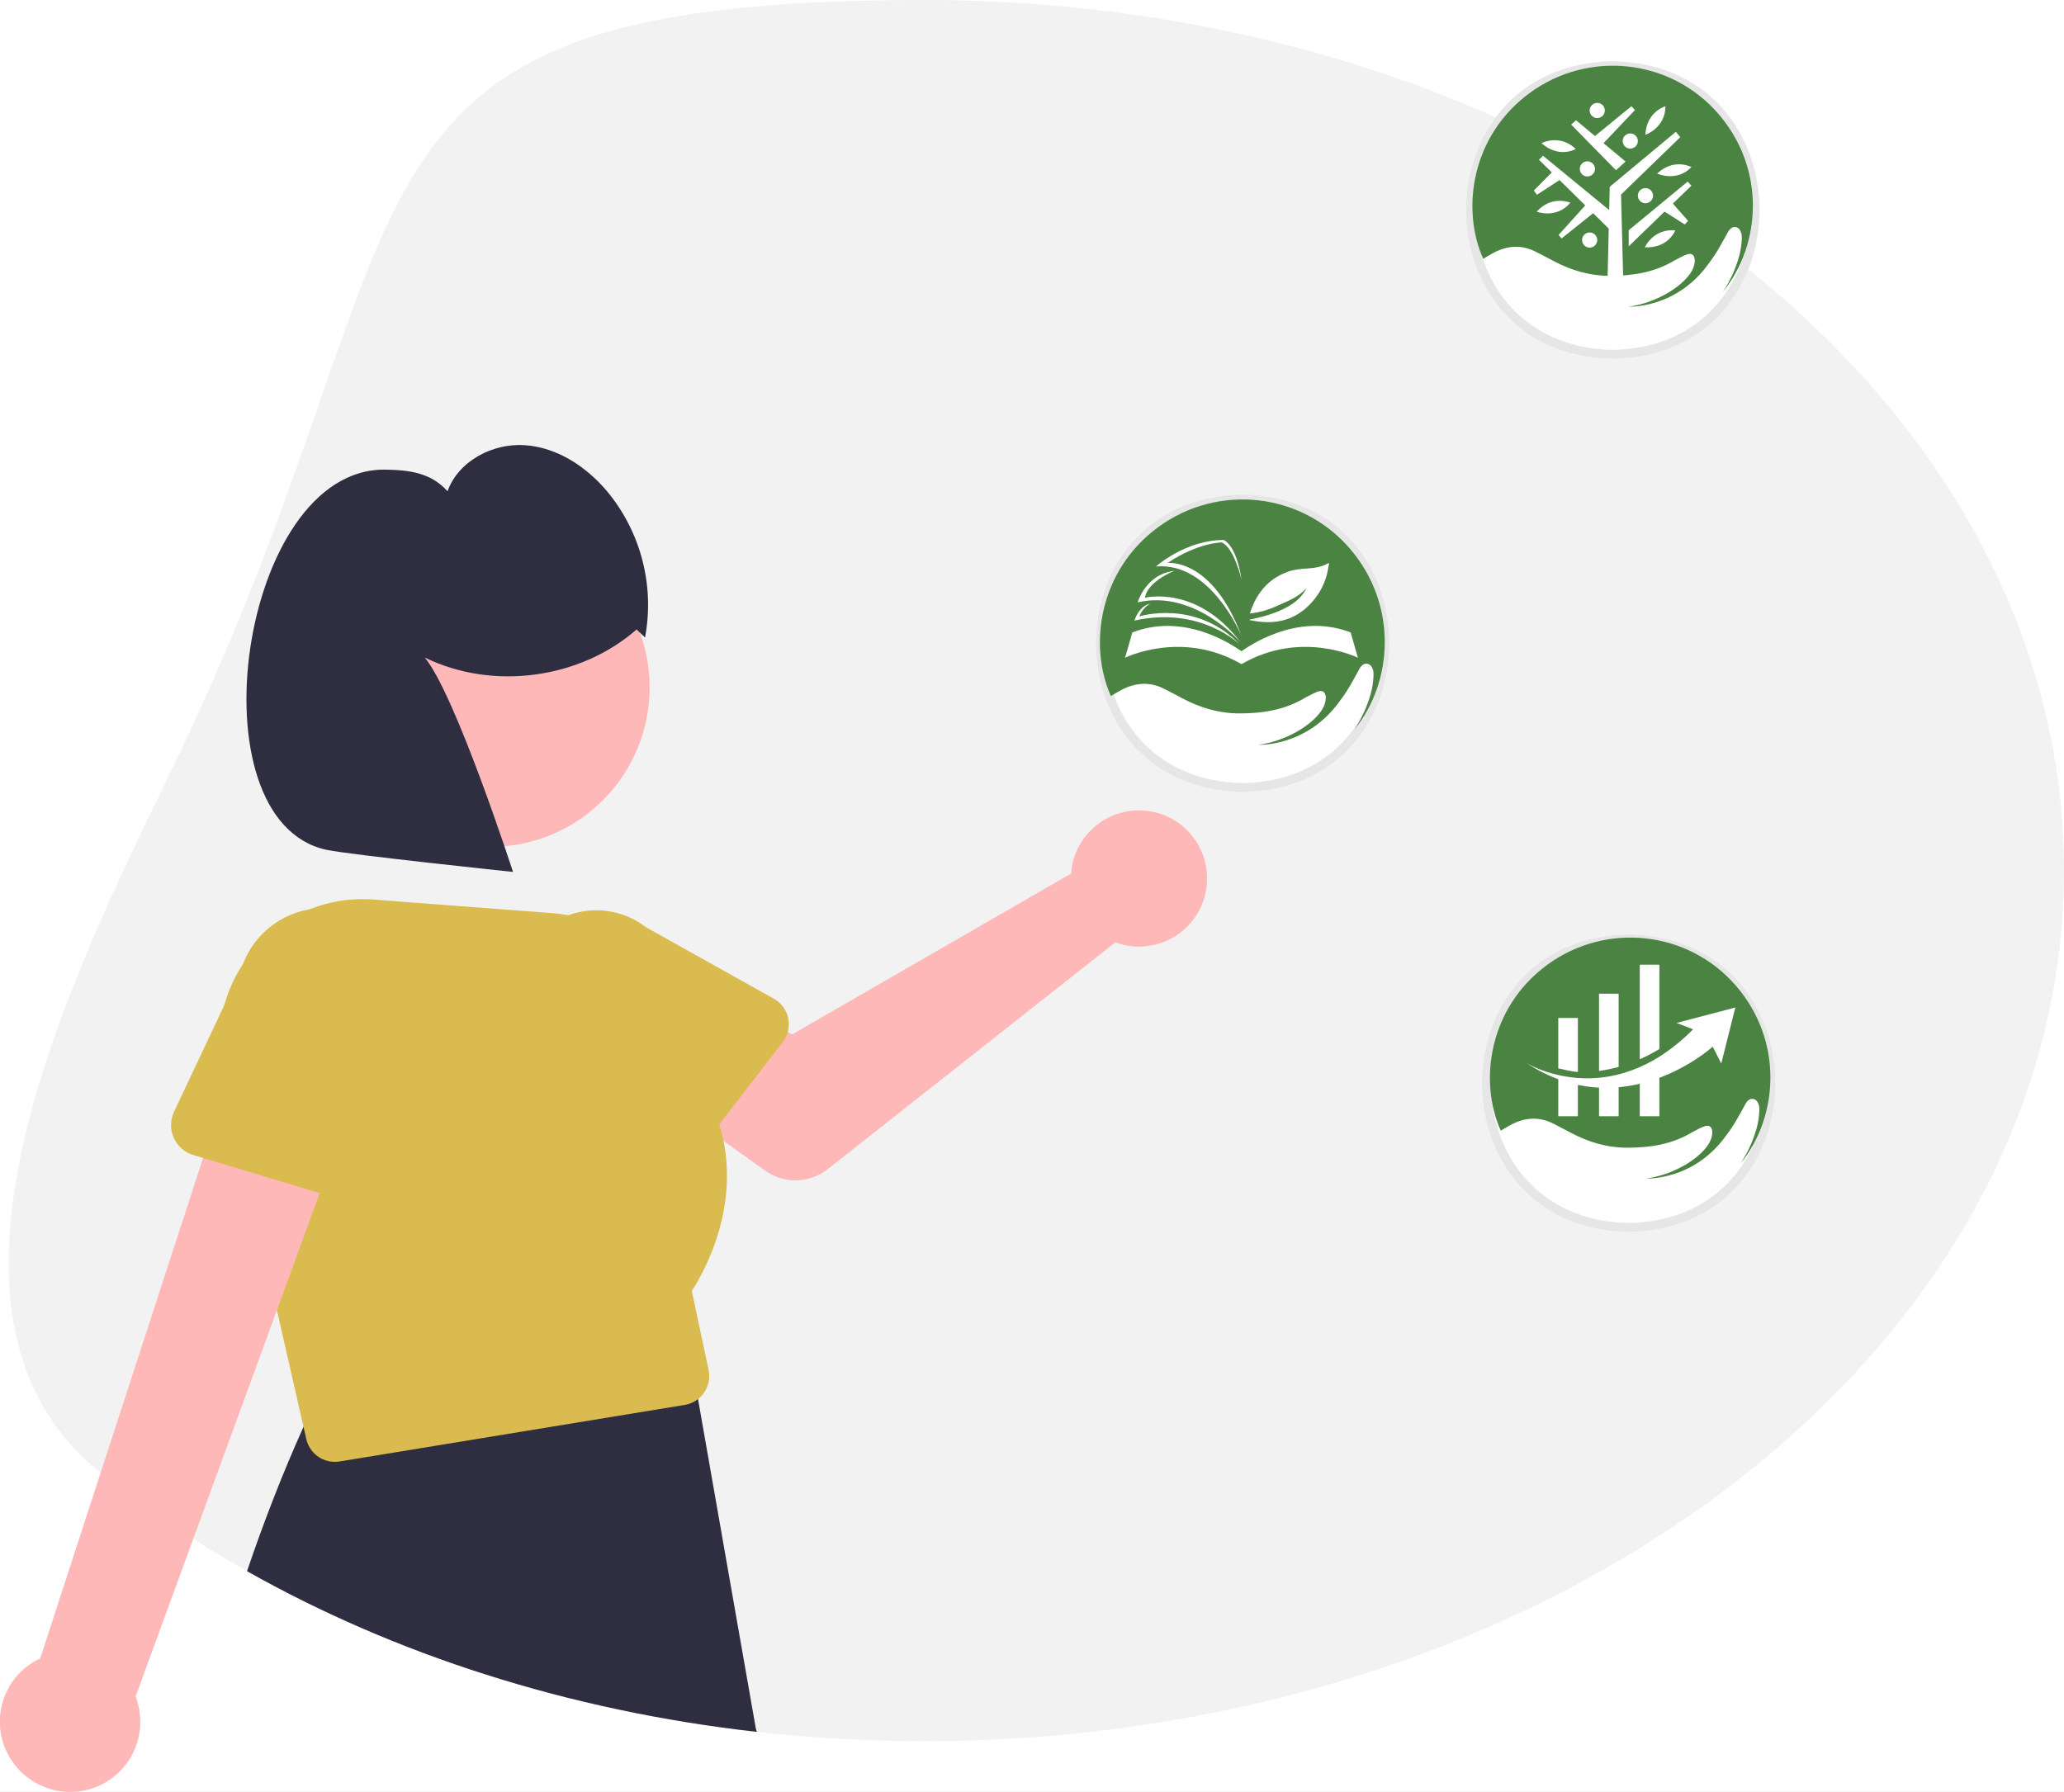 <svg width="471" height="409" viewBox="0 0 471 409" fill="none" xmlns="http://www.w3.org/2000/svg">
<rect x="0" y="0" width="471" height="409" fill="#808080" stroke="none"/>
<g clip-path="url(#clip0)">
<rect width="471" height="409" fill="white"/>
<path d="M471 198.704C471 289.698 390.92 366.403 281.648 389.951C263.902 393.766 245.874 396.121 227.743 396.992C226.861 397.036 225.979 397.08 225.091 397.112C220.373 397.307 215.619 397.406 210.829 397.408C202.501 397.408 194.272 397.112 186.141 396.52C181.631 396.199 177.158 395.789 172.723 395.292C129.59 390.455 89.897 377.538 56.371 358.612C52.181 356.25 48.091 353.794 44.099 351.243C36.789 346.591 29.733 341.554 22.958 336.153C-21.826 300.468 15.512 224.299 38.852 176.346C101.847 46.921 67.143 0 210.829 0C354.515 0 471 88.96 471 198.704Z" fill="#F2F2F2"/>
<path d="M368.027 81.917C323.368 81.117 323.375 14.764 368.028 13.97C412.686 14.771 412.679 81.123 368.027 81.917Z" fill="white"/>
<path d="M283.571 180.797C238.912 179.996 238.919 113.644 283.572 112.85C328.229 113.651 328.222 180.003 283.571 180.797Z" fill="white"/>
<path d="M371.668 281.204C327.009 280.403 327.016 214.051 371.67 213.257C416.327 214.057 416.32 280.41 371.668 281.204Z" fill="white"/>
<path d="M368.027 81.917C323.368 81.117 323.375 14.764 368.028 13.97C412.686 14.771 412.679 81.123 368.027 81.917ZM368.027 16.029C326.075 16.782 326.081 79.112 368.028 79.858C409.979 79.106 409.972 16.775 368.027 16.029Z" fill="#E6E6E6"/>
<path d="M172.566 394.819C172.465 394.499 172.396 394.17 172.358 393.837L159.387 319.898C159.368 319.707 159.338 319.518 159.299 319.331C159.024 317.983 158.34 316.753 157.34 315.808C156.34 314.864 155.073 314.251 153.711 314.053L79.748 314.374C78.349 314.164 76.919 314.408 75.668 315.068C74.416 315.729 73.409 316.772 72.793 318.046C71.591 320.553 70.412 323.095 69.26 325.673C64.591 336.059 60.295 347.038 56.371 358.612C89.897 377.538 129.59 390.455 172.723 395.292L172.566 394.819Z" fill="#2F2E41"/>
<path d="M244.766 196.959C244.584 197.758 244.466 198.571 244.411 199.389L180.751 236.105L165.278 227.199L148.782 248.79L174.643 267.217C176.732 268.705 179.247 269.476 181.812 269.414C184.377 269.352 186.852 268.459 188.866 266.87L254.511 215.095C257.473 216.192 260.699 216.36 263.76 215.579C266.821 214.797 269.571 213.103 271.645 210.72C273.719 208.338 275.018 205.381 275.37 202.242C275.722 199.104 275.11 195.933 273.615 193.15C272.12 190.368 269.813 188.107 267.002 186.667C264.19 185.228 261.006 184.678 257.875 185.091C254.743 185.505 251.811 186.862 249.47 188.982C247.128 191.101 245.487 193.884 244.766 196.959V196.959Z" fill="#FFB8B8"/>
<path d="M179.879 232.436C179.686 231.497 179.293 230.611 178.727 229.837C178.161 229.063 177.434 228.42 176.597 227.952L147.386 211.621C143.505 208.627 138.594 207.294 133.731 207.914C128.867 208.534 124.448 211.056 121.442 214.928C118.436 218.801 117.089 223.707 117.695 228.571C118.301 233.435 120.812 237.86 124.677 240.876L147.966 265.054C148.631 265.744 149.436 266.283 150.328 266.634C151.22 266.985 152.177 267.14 153.134 267.088C154.091 267.036 155.026 266.779 155.874 266.333C156.723 265.888 157.466 265.264 158.052 264.506L162.587 258.624L164.137 256.621L178.626 237.846C179.155 237.161 179.542 236.378 179.766 235.541C180.049 234.53 180.088 233.466 179.879 232.436Z" fill="#DABB4F"/>
<path d="M137.585 182.64C151.799 168.429 151.799 145.389 137.585 131.178C123.371 116.967 100.325 116.967 86.111 131.178C71.897 145.389 71.897 168.429 86.111 182.64C100.325 196.851 123.371 196.851 137.585 182.64Z" fill="#FFB8B8"/>
<path d="M157.869 294.643C159.33 292.457 168.622 277.707 165.107 260.419C164.849 259.137 164.525 257.87 164.137 256.621C162.48 251.417 159.834 246.582 156.344 242.381C156.388 241.222 156.376 240.082 156.307 238.949V238.942C155.793 231.066 152.45 223.639 146.894 218.031C141.338 212.423 133.942 209.011 126.069 208.422L85.361 205.33C80.121 204.902 74.856 205.755 70.019 207.813C65.182 209.871 60.917 213.074 57.593 217.145C56.827 218.073 56.11 219.04 55.444 220.042L55.442 220.042L55.44 220.044L55.439 220.046L55.438 220.048C52.872 223.921 51.168 228.301 50.444 232.89C49.721 237.479 49.993 242.17 51.243 246.645L51.589 248.169L55.93 267.196L63.187 299.032L69.26 325.673L69.902 328.482C70.241 329.953 71.068 331.266 72.248 332.207C73.429 333.149 74.893 333.662 76.403 333.665C76.766 333.667 77.129 333.638 77.487 333.577L156.256 320.666C157.368 320.488 158.415 320.029 159.299 319.331C159.829 318.908 160.294 318.41 160.678 317.851C161.192 317.109 161.547 316.269 161.723 315.384C161.898 314.499 161.89 313.587 161.699 312.705L157.869 294.643Z" fill="#DABB4F"/>
<path d="M2.848 402.101C1.512 400.195 0.61 398.02 0.206 395.729C-0.198 393.437 -0.095 391.085 0.508 388.838C1.111 386.591 2.2 384.503 3.698 382.722C5.196 380.941 7.066 379.51 9.176 378.529L54.025 240.672L80.016 253.002L30.944 387.232C32.356 390.886 32.379 394.931 31.007 398.601C29.636 402.271 26.965 405.31 23.502 407.143C20.039 408.975 16.023 409.474 12.217 408.545C8.41 407.616 5.077 405.323 2.848 402.101Z" fill="#FFB8B8"/>
<path d="M79.71 208.107C74.906 206.662 69.732 207.089 65.23 209.304C60.728 211.518 57.232 215.355 55.444 220.042C55.444 220.042 55.443 220.042 55.442 220.042C55.441 220.043 55.441 220.043 55.44 220.044C55.44 220.044 55.439 220.045 55.439 220.046C55.438 220.046 55.438 220.047 55.438 220.048C55.274 220.47 55.123 220.911 54.991 221.352L51.192 229.407L39.715 253.749C39.276 254.677 39.043 255.688 39.031 256.714C39.018 257.74 39.228 258.756 39.645 259.693C40.062 260.631 40.676 261.467 41.446 262.146C42.215 262.824 43.123 263.329 44.105 263.624L46.342 264.298L55.93 267.195L72.945 272.335L78.614 274.048C79.597 274.344 80.631 274.426 81.648 274.287C82.665 274.147 83.639 273.791 84.506 273.241C85.372 272.691 86.11 271.961 86.668 271.1C87.227 270.239 87.593 269.269 87.742 268.254L92.984 232.707C94.473 227.685 93.912 222.278 91.425 217.669C88.938 213.059 84.726 209.621 79.71 208.107Z" fill="#DABB4F"/>
<path d="M145.27 143.676C132.3 155.019 112.39 157.653 96.916 150.073C103.867 158.317 117.067 199.013 117.067 199.013C117.067 199.013 79.794 195.097 74.527 193.971C43.423 187.321 54.729 106.786 87.873 107.192C93.486 107.261 98.394 107.94 102.13 112.129C104.61 105.179 112.495 101.085 119.857 101.615C127.218 102.145 133.876 106.566 138.611 112.225C142.39 116.807 145.118 122.162 146.602 127.913C148.086 133.663 148.291 139.669 147.201 145.507L145.27 143.676Z" fill="#2F2E41"/>
<path d="M283.571 180.797C238.912 179.996 238.919 113.644 283.572 112.85C328.229 113.651 328.222 180.003 283.571 180.797ZM283.571 114.909C241.618 115.661 241.625 177.992 283.572 178.738C325.523 177.986 325.516 115.655 283.571 114.909Z" fill="#E6E6E6"/>
<path d="M371.668 281.204C327.009 280.403 327.016 214.051 371.67 213.257C416.327 214.057 416.32 280.41 371.668 281.204ZM371.668 215.316C329.716 216.068 329.723 278.399 371.669 279.145C413.62 278.392 413.614 216.062 371.668 215.316Z" fill="#E6E6E6"/>
<path d="M377.462 40.688C374.643 40.723 374.653 36.295 377.472 36.343C380.291 36.308 380.281 40.735 377.462 40.688Z" fill="white"/>
<path d="M368.027 42.139C375.561 42.028 375.561 53.861 368.026 53.749C360.493 53.859 360.493 42.028 368.027 42.139ZM368.027 39.236C356.727 39.071 356.725 56.818 368.028 56.652C379.329 56.817 379.327 39.07 368.027 39.236V39.236Z" fill="white"/>
<path fill-rule="evenodd" clip-rule="evenodd" d="M371.675 69.996C377.816 69.141 383.439 65.706 385.703 62.428C386.314 61.543 386.731 60.551 386.741 59.441C386.75 58.297 386.086 57.673 385.013 58.051C384.01 58.405 383.262 58.861 382.126 59.438C377.594 62.174 372.625 62.955 367.436 62.96C362.734 62.964 358.406 61.683 354.311 59.463C353.085 58.798 351.833 58.181 350.599 57.532C347.286 55.789 344.012 56.014 340.775 57.73C339.988 58.147 339.232 58.624 338.462 59.073C333.404 47.731 335.751 30.943 349.132 21.178C362.59 11.357 381.283 13.46 392.107 25.957C402.991 38.525 401.912 55.828 393.182 66.578C394.826 64.114 396.018 61.46 396.839 58.596C397.261 57.121 397.427 55.639 397.475 54.507C397.498 53.961 397.458 53.504 397.346 53.177C397.127 52.535 396.792 51.946 396.058 51.831C395.316 51.713 394.827 52.2 394.435 52.742C392.961 55.438 391.713 57.811 390.027 60.005C382.628 70.518 371.675 69.996 371.675 69.996Z" fill="#4B8343"/>
<path d="M382.415 30.084L367.338 42.64L366.727 68.431H370.53L369.919 44.405L383.433 31.306L382.415 30.084Z" fill="white"/>
<path d="M367.49 48.172L352.108 35.548L351.191 36.464L367.49 52.55V48.172Z" fill="white"/>
<path d="M385.114 41.453L371.667 52.55V56.215L385.98 42.369L385.114 41.453Z" fill="white"/>
<path d="M358.526 28.422L368.764 38.857L370.954 36.871L359.647 27.454L358.526 28.422Z" fill="white"/>
<path d="M372.278 24.247L363.569 31.374L365.638 32.982L373.094 25.113L372.278 24.247Z" fill="white"/>
<path d="M362.193 46.39L355.673 53.618L356.335 54.433L363.976 48.325L362.193 46.39Z" fill="white"/>
<path d="M354.349 39.111L350.02 43.489L350.733 44.456L355.882 41.093L354.349 39.111Z" fill="white"/>
<path d="M385.215 50.411L381.191 45.83L379.562 48.121L384.451 51.226L385.215 50.411Z" fill="white"/>
<path d="M377.219 44.66C377.219 45.615 376.444 46.39 375.487 46.39C374.531 46.39 373.755 45.615 373.755 44.66C373.755 43.704 374.531 42.929 375.487 42.929C376.444 42.929 377.219 43.704 377.219 44.66Z" fill="white"/>
<path d="M373.756 32.188C373.756 33.144 372.98 33.919 372.024 33.919C371.068 33.919 370.292 33.144 370.292 32.188C370.292 31.233 371.068 30.458 372.024 30.458C372.98 30.458 373.756 31.233 373.756 32.188Z" fill="white"/>
<path d="M363.976 38.551C363.976 39.507 363.201 40.282 362.244 40.282C361.287 40.282 360.512 39.507 360.512 38.551C360.512 37.595 361.287 36.82 362.244 36.82C363.201 36.82 363.976 37.595 363.976 38.551Z" fill="white"/>
<path d="M364.485 54.789C364.485 55.745 363.71 56.52 362.754 56.52C361.797 56.52 361.022 55.745 361.022 54.789C361.022 53.834 361.797 53.059 362.754 53.059C363.71 53.059 364.485 53.834 364.485 54.789Z" fill="white"/>
<path d="M366.217 25.214C366.217 26.171 365.442 26.945 364.485 26.945C363.529 26.945 362.753 26.171 362.753 25.214C362.753 24.259 363.529 23.484 364.485 23.484C365.442 23.484 366.217 24.259 366.217 25.214Z" fill="white"/>
<path d="M380.038 24.247C380.038 24.247 375.655 25.534 375.487 30.763C375.487 30.763 380.072 29.168 380.038 24.247Z" fill="white"/>
<path d="M359.588 34.034C359.588 34.034 356.576 30.601 351.759 32.65C351.759 32.65 355.136 36.135 359.588 34.034Z" fill="white"/>
<path d="M385.98 38.129C385.98 38.129 381.944 35.99 378.17 39.617C378.17 39.617 382.566 41.674 385.98 38.129Z" fill="white"/>
<path d="M382.306 52.6C382.306 52.6 377.806 51.815 375.341 56.432C375.341 56.432 380.158 57.028 382.306 52.6Z" fill="white"/>
<path d="M358.344 46.267C358.344 46.267 354.164 44.424 350.661 48.312C350.661 48.312 355.194 50.048 358.344 46.267Z" fill="white"/>
<path fill-rule="evenodd" clip-rule="evenodd" d="M287.232 169.996C293.469 169.125 299.18 165.628 301.479 162.291C302.1 161.389 302.524 160.38 302.534 159.249C302.544 158.084 301.868 157.449 300.779 157.834C299.76 158.194 299 158.658 297.847 159.246C293.244 162.031 288.197 162.827 282.927 162.832C278.152 162.836 273.756 161.532 269.597 159.271C268.352 158.594 267.081 157.966 265.827 157.305C262.463 155.531 259.137 155.76 255.85 157.507C255.05 157.932 254.283 158.417 253.5 158.874C248.364 147.326 250.747 130.232 264.337 120.29C278.005 110.291 296.991 112.432 307.983 125.156C319.038 137.953 317.942 155.571 309.075 166.516C310.745 164.007 311.955 161.304 312.789 158.389C313.218 156.888 313.387 155.377 313.435 154.225C313.459 153.669 313.418 153.204 313.304 152.87C313.082 152.218 312.742 151.618 311.997 151.501C311.243 151.381 310.746 151.876 310.348 152.428C308.851 155.172 307.584 157.589 305.871 159.824C298.356 170.527 287.232 169.996 287.232 169.996Z" fill="#4B8343"/>
<path fill-rule="evenodd" clip-rule="evenodd" d="M283.205 151.531C269.587 143.701 256.734 150.135 256.734 150.135L258.396 144.346C270.899 139.531 282.182 147.921 283.303 148.638C284.425 147.921 295.709 139.531 308.212 144.346L309.874 150.135C309.874 150.135 297.021 143.701 283.403 151.531L283.303 151.586L283.205 151.531Z" fill="white"/>
<path fill-rule="evenodd" clip-rule="evenodd" d="M303.299 128.5C303.143 129.344 303.037 130.137 302.846 130.91C302.34 132.952 301.445 134.817 300.166 136.49C298.934 138.102 297.458 139.45 295.684 140.443C293.643 141.585 291.427 142.034 289.103 141.998C287.806 141.979 286.526 141.806 285.257 141.553C285.2 141.542 285.146 141.514 285.044 141.477C285.134 141.445 285.187 141.418 285.243 141.406C286.965 141.045 288.677 140.642 290.34 140.053C292.175 139.404 293.929 138.601 295.483 137.408C296.486 136.635 297.336 135.72 297.943 134.597C297.99 134.512 298.025 134.422 298.037 134.306C296.43 136.24 293.858 137.188 291.602 138.214C289.351 139.239 287.69 139.727 285.222 140.028C285.212 139.949 285.214 140.053 285.222 140.028C285.834 138.126 286.441 136.768 287.616 135.136C289.221 132.907 291.36 131.388 293.934 130.48C295.43 129.951 297.001 129.833 298.569 129.734C300.163 129.635 301.706 129.345 303.12 128.553C303.145 128.54 303.176 128.536 303.299 128.5Z" fill="white"/>
<path fill-rule="evenodd" clip-rule="evenodd" d="M283.303 145.16C283.303 145.16 276.36 128.19 263.781 129.299C263.781 129.299 270.523 123.25 279.228 123.25C279.228 123.25 282.096 124.158 283.304 132.274C283.304 132.274 281.593 124.914 278.775 123.805C278.775 123.805 273.442 123.805 266.448 128.493C266.448 128.493 276.62 127.264 283.303 145.16Z" fill="white"/>
<path fill-rule="evenodd" clip-rule="evenodd" d="M283.061 146.571C283.061 146.571 272.595 134.46 259.613 137.491C259.613 137.491 261.425 131.045 268.016 130.288C268.016 130.288 261.827 132.658 261.274 136.439C261.274 136.439 273.098 133.413 283.061 146.571Z" fill="white"/>
<path fill-rule="evenodd" clip-rule="evenodd" d="M283.061 147.224C283.061 147.224 274.129 138.241 258.884 141.644C258.884 141.644 259.738 138.444 262.481 137.749C262.481 137.749 260.77 138.657 259.978 140.698C259.978 140.698 272.859 136.585 283.061 147.224Z" fill="white"/>
<path fill-rule="evenodd" clip-rule="evenodd" d="M375.675 268.996C381.816 268.141 387.439 264.706 389.703 261.428C390.314 260.542 390.731 259.551 390.741 258.441C390.751 257.297 390.086 256.673 389.013 257.051C388.01 257.405 387.262 257.861 386.126 258.438C381.594 261.174 376.625 261.955 371.436 261.96C366.734 261.964 362.406 260.683 358.311 258.463C357.085 257.798 355.833 257.181 354.6 256.532C351.287 254.789 348.012 255.015 344.775 256.73C343.988 257.147 343.233 257.624 342.462 258.073C337.405 246.731 339.751 229.942 353.132 220.178C366.59 210.357 385.283 212.46 396.107 224.957C406.992 237.525 405.912 254.828 397.182 265.578C398.826 263.114 400.018 260.46 400.838 257.596C401.261 256.121 401.427 254.638 401.475 253.507C401.498 252.961 401.458 252.504 401.346 252.176C401.127 251.535 400.792 250.946 400.058 250.831C399.316 250.713 398.827 251.2 398.435 251.742C396.961 254.437 395.713 256.811 394.027 259.005C386.628 269.518 375.675 268.996 375.675 268.996Z" fill="#4B8343"/>
<path fill-rule="evenodd" clip-rule="evenodd" d="M348.283 242.606C348.283 242.606 367.132 254.34 386.359 234.933L382.576 233.484L396.003 229.955L392.788 242.745L390.834 238.901C390.834 238.901 370.725 257.284 348.283 242.606Z" fill="white"/>
<path fill-rule="evenodd" clip-rule="evenodd" d="M360.071 244.66V232.35H355.595V243.853C357.123 244.15 358.616 244.609 360.071 244.66Z" fill="white"/>
<path fill-rule="evenodd" clip-rule="evenodd" d="M355.595 245.418V254.778H360.071V246.5C358.414 246.227 356.919 245.848 355.595 245.418Z" fill="white"/>
<path fill-rule="evenodd" clip-rule="evenodd" d="M378.668 239.439V220.191H374.192V241.775C375.851 241.041 377.351 240.235 378.668 239.439Z" fill="white"/>
<path fill-rule="evenodd" clip-rule="evenodd" d="M374.192 245.216V254.778H378.668V242.826C377.302 243.715 375.803 244.541 374.192 245.216Z" fill="white"/>
<path fill-rule="evenodd" clip-rule="evenodd" d="M369.369 243.515V226.806H364.893V244.431C366.452 244.229 367.947 243.913 369.369 243.515Z" fill="white"/>
<path fill-rule="evenodd" clip-rule="evenodd" d="M366.811 246.913C366.155 246.938 365.517 246.942 364.893 246.931V254.778H369.369V246.638C368.535 246.781 367.683 246.88 366.811 246.913Z" fill="white"/>
</g>
<defs>
<clipPath id="clip0">
<rect width="471" height="409" fill="white"/>
</clipPath>
</defs>
</svg>
